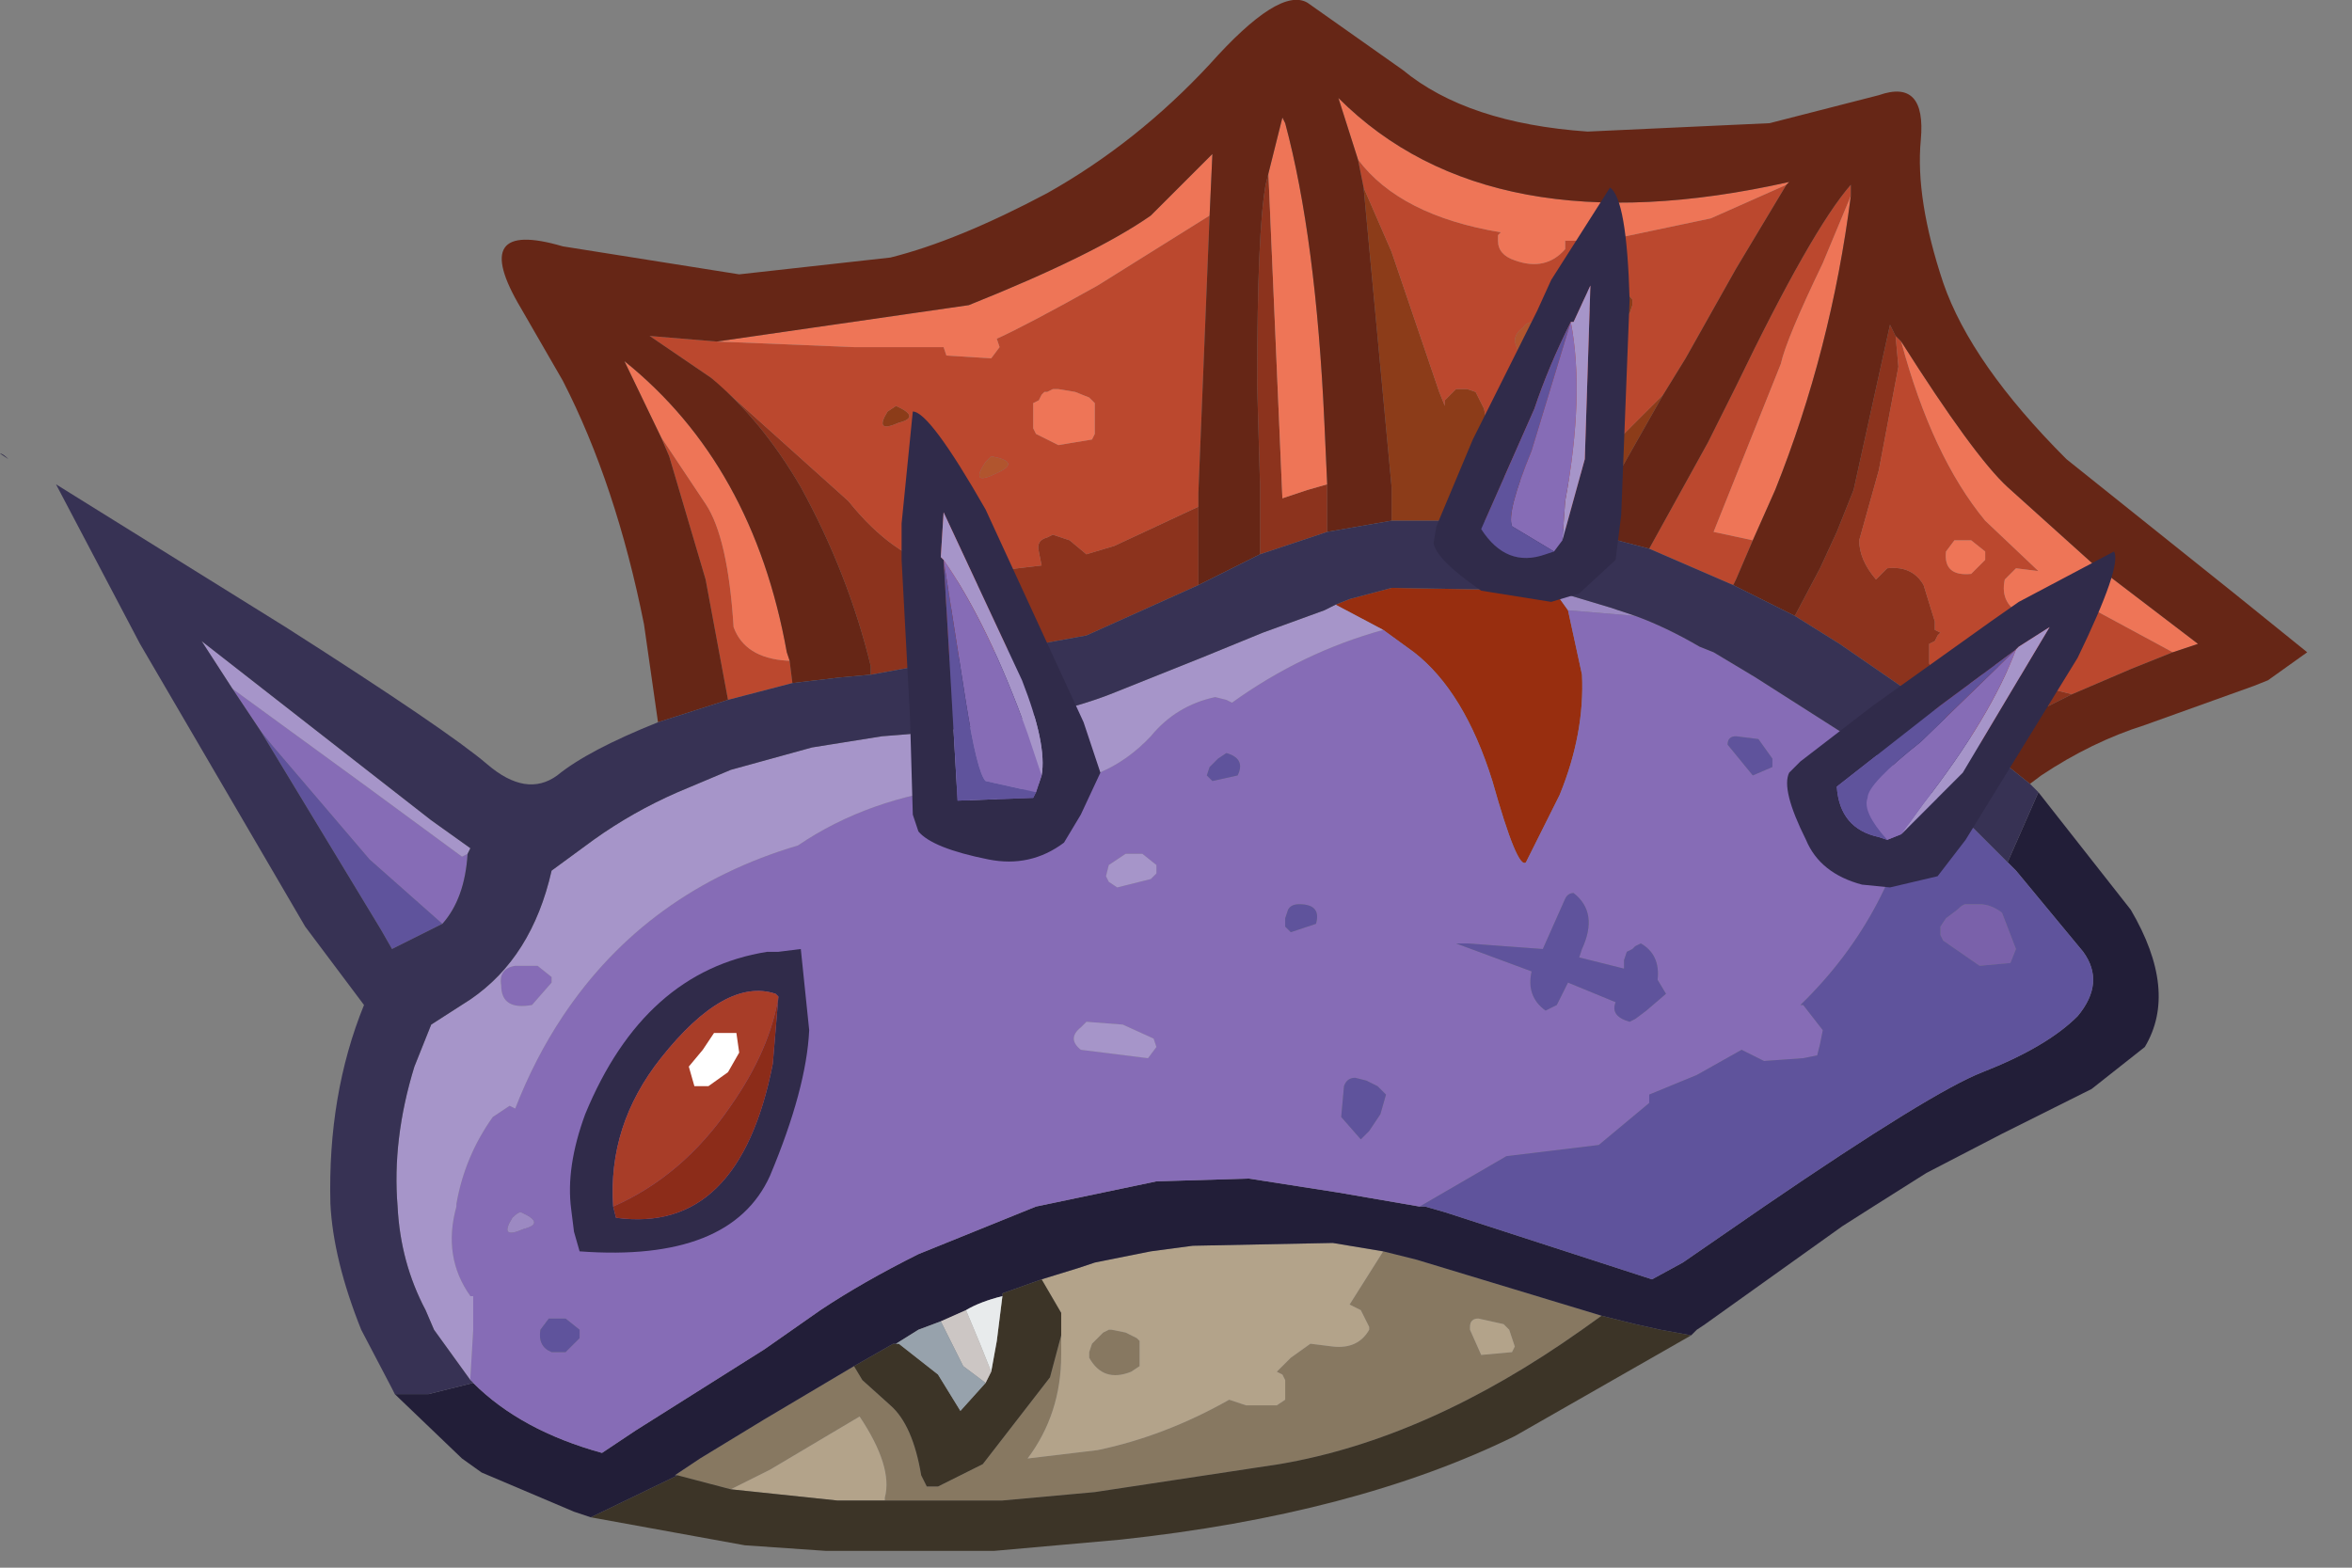 <?xml version="1.0" encoding="utf-8"?>
<svg version="1.1" id="Layer_1"
xmlns="http://www.w3.org/2000/svg"
xmlns:xlink="http://www.w3.org/1999/xlink"
xmlns:author="http://www.sothink.com"
width="42px" height="28px"
xml:space="preserve">
<rect width="100%" height="100%" fill="#808080" stroke="none"/>
<g id="1154" transform="matrix(1, 0, 0, 1, 6, 0)">
<path style="fill:#A14C27;fill-opacity:1" d="M10.95,10.85Q10.5 11.05 10.75 10.65L10.9 10.55Q11.35 10.75 10.95 10.85" />
<path style="fill:#B1552E;fill-opacity:1" d="M21.2,5.85Q21.25 5.75 21.4 5.75Q21.8 5.75 21.65 6.05L21.3 6.3L21.1 6.25L21.05 6.1Q21.05 5.95 21.2 5.85M11.6,8.25L11.7 8.15Q12.25 8.25 11.8 8.45Q11.3 8.7 11.6 8.25" />
<path style="fill:#982E0F;fill-opacity:1" d="M22.25,12.05Q22.3 13.1 21.85 14.2L21.25 15.4Q21.1 15.55 20.65 13.95Q20.15 12.35 19.25 11.65L18.7 11.25L17.85 10.8L18.1 10.7L18.85 10.5L21.7 10.55L21.75 10.55L22 10.9L22.25 12.05" />
<path style="fill:#8C3C19;fill-opacity:1" d="M18.85,9.3L18.85 9.05L18.85 8.7L18.35 3.35L18.85 4.5L19.7 7L19.8 7.25L19.8 7.15L20 6.95L20.2 6.95L20.35 7L20.5 7.3L20.6 7.8L20.5 8.15L20.4 8.2L20.35 8.25Q20.75 8.6 21.5 8.6L21.85 8.6L22.1 8.55L22.35 8.4L23.7 7.05L22.85 8.55L22.3 9.5L20.9 9.3L18.85 9.3M22.5,5.05L22.9 5.05L23.15 5.35L23.15 5.45L23.1 5.6L22.8 5.75L22.6 5.65Q22.25 5.55 22.3 5.25L22.5 5.05M9.85,7.35L10 7.25Q10.45 7.45 10.05 7.55Q9.6 7.75 9.85 7.35" />
<path style="fill:#877861;fill-opacity:1" d="M9.8,26.75Q9.95 26.2 9.35 25.3L7.75 26.25L7.05 26.6L6.1 26.35L6.05 26.35L6.2 26.25L6.5 26.05L7.65 25.35L9.25 24.4L9.4 24.65L9.9 25.1Q10.3 25.45 10.45 26.35L10.55 26.55L10.75 26.55L11.55 26.15L12.75 24.6L12.95 23.85L12.95 24.2Q12.95 25.25 12.35 26.05L13.6 25.9Q14.8 25.65 15.95 25L16.25 25.1L16.8 25.1L16.95 25L16.95 24.9L16.95 24.8L16.95 24.7L16.95 24.65L16.9 24.55L16.8 24.5L17.05 24.25L17.4 24L17.8 24.05Q18.25 24.1 18.45 23.75L18.45 23.7L18.3 23.4L18.1 23.3L18.7 22.35L19.3 22.5L22.6 23.5L22.25 23.75Q19.5 25.7 16.85 26.15L13.55 26.65L11.9 26.8L11.75 26.8L9.8 26.8L9.8 26.75M20.95,23.75L20.85 23.65L20.4 23.55Q20.25 23.55 20.25 23.7L20.25 23.75L20.45 24.2L21 24.15L21.05 24.05L20.95 23.75M13.8,23.75L13.85 23.75L14.1 23.8L14.3 23.9L14.35 23.95L14.35 24.1L14.35 24.3L14.35 24.4L14.2 24.5Q13.7 24.7 13.45 24.25L13.45 24.15L13.5 24L13.7 23.8L13.8 23.75" />
<path style="fill:#B3A38A;fill-opacity:1" d="M12.6,22.85L13.25 22.65L13.55 22.55L14.55 22.35L15.3 22.25L17.8 22.2L18.7 22.35L18.1 23.3L18.3 23.4L18.45 23.7L18.45 23.75Q18.25 24.1 17.8 24.05L17.4 24L17.05 24.25L16.8 24.5L16.9 24.55L16.95 24.65L16.95 24.7L16.95 24.8L16.95 24.9L16.95 25L16.8 25.1L16.25 25.1L15.95 25Q14.8 25.65 13.6 25.9L12.35 26.05Q12.95 25.25 12.95 24.2L12.95 23.85L12.95 23.45L12.6 22.85M21.05,24.05L21 24.15L20.45 24.2L20.25 23.75L20.25 23.7Q20.25 23.55 20.4 23.55L20.85 23.65L20.95 23.75L21.05 24.05M13.7,23.8L13.5 24L13.45 24.15L13.45 24.25Q13.7 24.7 14.2 24.5L14.35 24.4L14.35 24.3L14.35 24.1L14.35 23.95L14.3 23.9L14.1 23.8L13.85 23.75L13.8 23.75L13.7 23.8M9.8,26.8L8.95 26.8L7.05 26.6L7.75 26.25L9.35 25.3Q9.95 26.2 9.8 26.75L9.8 26.8" />
<path style="fill:#7A61AA;fill-opacity:1" d="M30,16.95L29.9 17.2L29.35 17.25L28.7 16.8L28.65 16.7L28.65 16.65L28.65 16.55L28.75 16.4L28.95 16.25Q29.05 16.15 29.1 16.15L29.35 16.15Q29.55 16.15 29.75 16.3L30 16.95" />
<path style="fill:#9C89C2;fill-opacity:1" d="M22.75,10.85L23.2 11L22 10.9L21.75 10.55L22.75 10.85M3.15,21.75Q3.25 21.65 3.3 21.65Q3.75 21.85 3.35 21.95Q2.9 22.15 3.15 21.75" />
<path style="fill:#3C3427;fill-opacity:1" d="M7.05,26.6L8.95 26.8L9.8 26.8L11.75 26.8L11.9 26.8L13.55 26.65L16.85 26.15Q19.5 25.7 22.25 23.75L22.6 23.5L23.2 23.65L23.65 23.75L24.2 23.85L21.05 25.65Q18.2 27.05 14 27.5L11.75 27.7L8.75 27.7L7.3 27.6L4.55 27.1L6.1 26.35L7.05 26.6M12.95,23.45L12.95 23.85L12.75 24.6L11.55 26.15L10.75 26.55L10.55 26.55L10.45 26.35Q10.3 25.45 9.9 25.1L9.4 24.65L9.25 24.4L9.95 24L10 24L10.05 24L10.75 24.55L11.15 25.2L11.6 24.7L11.7 24.5L11.8 23.95L11.9 23.15L11.9 23.1L12.6 22.85L12.95 23.45" />
<path style="fill:#221E38;fill-opacity:1" d="M32.05,16.25Q32.9 17.7 32.3 18.7L31.35 19.45L29.75 20.25L28.4 20.95L27.45 21.55L26.9 21.9L24.8 23.4L24.45 23.65L24.3 23.75L24.2 23.85L23.65 23.75L23.2 23.65L22.6 23.5L19.3 22.5L18.7 22.35L17.8 22.2L15.3 22.25L14.55 22.35L13.55 22.55L13.25 22.65L12.6 22.85L11.9 23.1L11.9 23.15Q11.5 23.25 11.25 23.4L10.8 23.6L10.4 23.75L10 24L9.95 24L9.25 24.4L7.65 25.35L6.5 26.05L6.2 26.25L6.05 26.35L6.1 26.35L4.55 27.1L4.25 27L2.6 26.3L2.25 26.05L1.05 24.9L1.65 24.9L2.45 24.7Q3.3 25.55 4.75 25.95L5.35 25.55L7.65 24.1L8.65 23.4Q9.4 22.9 10.4 22.4L12.5 21.55L14.65 21.1L16.3 21.05L17.9 21.3L19.35 21.55L19.45 21.55L19.8 21.65L23.5 22.85L24.05 22.55L25.5 21.55Q28.5 19.5 29.4 19.15Q30.55 18.7 31.1 18.15Q31.6 17.55 31.2 17L30 15.55L29.85 15.4L30.4 14.15L32.05 16.25" />
<path style="fill:#CCC6C4;fill-opacity:1" d="M11.5,24L11.7 24.5L11.6 24.7L11.2 24.4L10.8 23.6L11.25 23.4L11.5 24" />
<path style="fill:#E8EBEC;fill-opacity:1" d="M11.7,24.5L11.5 24L11.25 23.4Q11.5 23.25 11.9 23.15L11.8 23.95L11.7 24.5" />
<path style="fill:#97A2AC;fill-opacity:1" d="M11.6,24.7L11.15 25.2L10.75 24.55L10.05 24L10 24L10.4 23.75L10.8 23.6L11.2 24.4L11.6 24.7" />
<path style="fill:#8C331D;fill-opacity:1" d="M26.05,11L26.5 10.15L26.8 9.5L27.1 8.75L27.75 5.8L27.85 6L27.9 6.55L27.55 8.4L27.2 9.65Q27.2 10 27.5 10.35L27.7 10.15Q28.15 10.1 28.35 10.45L28.55 11.1L28.55 11.25L28.65 11.3L28.6 11.35L28.55 11.45L28.45 11.5L28.45 11.65L28.45 11.8L28.45 11.85L28.5 11.95L28.6 12Q28.85 12.25 29.2 12.2L29.4 12.15L29.4 12L29.35 11.75L30.6 12.3L31 12.4L30.6 12.6L30.25 12.75L29.5 13.2L29.4 13.3L28.3 12.5L26.85 11.5L26.05 11M9.55,12.05L9.55 11.9Q9.15 10.25 8.3 8.7Q7.6 7.5 6.7 6.75L9.15 8.95Q9.95 9.95 10.85 10.15Q11 10.4 11.4 10.45L11.7 10.4L11.75 10.2L12.6 10.1L12.55 9.85Q12.5 9.65 12.7 9.6L12.8 9.55L13.1 9.65L13.4 9.9L13.9 9.75L15.4 9.05L15.4 10.45L13.4 11.35L9.55 12.05M16.5,9.9L16.5 8.65L16.45 6.9L16.45 6.8Q16.45 4.15 16.6 3.3L16.65 3.1L16.9 8.9L17.35 8.75L17.7 8.65L17.7 9.5L16.5 9.9M10.9,10.55L10.75 10.65Q10.5 11.05 10.95 10.85Q11.35 10.75 10.9 10.55" />
<path style="fill:#BB482E;fill-opacity:1" d="M30.6,12.3L29.35 11.75L29.4 12L29.4 12.15L29.2 12.2Q28.85 12.25 28.6 12L28.5 11.95L28.45 11.85L28.45 11.8L28.45 11.65L28.45 11.5L28.55 11.45L28.6 11.35L28.65 11.3L28.55 11.25L28.55 11.1L28.35 10.45Q28.15 10.1 27.7 10.15L27.5 10.35Q27.2 10 27.2 9.65L27.55 8.4L27.9 6.55L27.85 6L27.95 6.1Q28.5 8.15 29.45 9.3L30.4 10.2L30 10.15L29.8 10.35Q29.7 10.8 30.15 11L30.95 10.9L30.95 10.8L30.95 10.65L32.8 11.65L32.05 11.95L31 12.4L30.6 12.3M7,12.5L6.6 10.35L5.95 8.15L5.8 7.8L6.6 9Q7 9.6 7.1 11.2Q7.3 11.75 8.05 11.8L8.1 11.8L8.15 12.2L7 12.5M6.7,6.75L5.6 6L6.8 6.1L9.25 6.2L10.85 6.2L10.9 6.35L11.7 6.4L11.85 6.2L11.8 6.05Q12.35 5.8 13.6 5.1L15.6 3.85L15.4 8.8L15.4 9.05L13.9 9.75L13.4 9.9L13.1 9.65L12.8 9.55L12.7 9.6Q12.5 9.65 12.55 9.85L12.6 10.1L11.75 10.2L11.7 10.4L11.4 10.45Q11 10.4 10.85 10.15Q9.95 9.95 9.15 8.95L6.7 6.75M18.35,3.35L18.25 2.85Q19 3.85 20.8 4.15L20.75 4.2L20.75 4.3Q20.75 4.55 21.05 4.65Q21.6 4.85 21.95 4.45L21.95 4.3L22.65 4.3L24.55 3.9L25.9 3.3L25 4.8L24.1 6.4L23.7 7.05L22.35 8.4L22.1 8.55L21.85 8.6L21.5 8.6Q20.75 8.6 20.35 8.25L20.4 8.2L20.5 8.15L20.6 7.8L20.5 7.3L20.35 7L20.2 6.95L20 6.95L19.8 7.15L19.8 7.25L19.7 7L18.85 4.5L18.35 3.35M23.45,9.8L24.5 7.9L25 6.9Q26.35 4.1 27.05 3.3L27.05 3.5L26.55 4.7Q25.9 6.05 25.8 6.5L24.6 9.5L25.3 9.65L25 10.35L24.95 10.45L23.45 9.8M21.05,6.1L21.1 6.25L21.3 6.3L21.65 6.05Q21.8 5.75 21.4 5.75Q21.25 5.75 21.2 5.85Q21.05 5.95 21.05 6.1M22.3,5.25Q22.25 5.55 22.6 5.65L22.8 5.75L23.1 5.6L23.15 5.45L23.15 5.35L22.9 5.05L22.5 5.05L22.3 5.25M29.45,9.85L29.2 9.65L28.9 9.65L28.75 9.85Q28.7 10.3 29.2 10.25L29.45 10L29.45 9.85M13.45,7.1L13.2 7L12.9 6.95L12.8 6.95L12.7 7L12.65 7L12.6 7.05L12.55 7.15L12.45 7.2L12.45 7.35L12.45 7.5L12.45 7.6L12.45 7.65L12.5 7.75L12.9 7.95L13.5 7.85L13.55 7.75L13.55 7.45L13.55 7.2L13.5 7.15L13.45 7.1M11.8,8.45Q12.25 8.25 11.7 8.15L11.6 8.25Q11.3 8.7 11.8 8.45M10.05,7.55Q10.45 7.45 10 7.25L9.85 7.35Q9.6 7.75 10.05 7.55" />
<path style="fill:#EE7557;fill-opacity:1" d="M32.8,11.65L30.95 10.65L30.95 10.8L30.95 10.9L30.15 11Q29.7 10.8 29.8 10.35L30 10.15L30.4 10.2L29.45 9.3Q28.5 8.15 27.95 6.1Q29.25 8.15 29.85 8.7L31.35 10.05L33.25 11.5L32.8 11.65M8.05,11.8Q7.3 11.75 7.1 11.2Q7 9.6 6.6 9L5.8 7.8L5.15 6.45Q7.45 8.3 8.05 11.65L8.1 11.8L8.05 11.8M6.8,6.1L11.3 5.45Q13.55 4.55 14.55 3.85L15.65 2.75L15.6 3.85L13.6 5.1Q12.35 5.8 11.8 6.05L11.85 6.2L11.7 6.4L10.9 6.35L10.85 6.2L9.25 6.2L6.8 6.1M16.65,3.1L16.85 2.3L16.9 2.1L16.95 2.2Q17.5 4.25 17.65 7.55L17.7 8.65L17.35 8.75L16.9 8.9L16.65 3.1M18.25,2.85L17.9 1.75Q20.6 4.45 25.95 3.25L25.9 3.3L24.55 3.9L22.65 4.3L21.95 4.3L21.95 4.45Q21.6 4.85 21.05 4.65Q20.75 4.55 20.75 4.3L20.75 4.2L20.8 4.15Q19 3.85 18.25 2.85M24.6,9.5L25.8 6.5Q25.9 6.05 26.55 4.7L27.05 3.5Q26.7 6.25 25.7 8.75L25.3 9.65L24.6 9.5M29.45,10L29.2 10.25Q28.7 10.3 28.75 9.85L28.9 9.65L29.2 9.65L29.45 9.85L29.45 10M13.5,7.15L13.55 7.2L13.55 7.45L13.55 7.75L13.5 7.85L12.9 7.95L12.5 7.75L12.45 7.65L12.45 7.6L12.45 7.5L12.45 7.35L12.45 7.2L12.55 7.15L12.6 7.05L12.65 7L12.7 7L12.8 6.95L12.9 6.95L13.2 7L13.45 7.1L13.5 7.15" />
<path style="fill:#662616;fill-opacity:1" d="M33.25,11.5L31.35 10.05L29.85 8.7Q29.25 8.15 27.95 6.1L27.85 6L27.75 5.8L27.1 8.75L26.8 9.5L26.5 10.15L26.05 11L24.95 10.45L25 10.35L25.3 9.65L25.7 8.75Q26.7 6.25 27.05 3.5L27.05 3.3Q26.35 4.1 25 6.9L24.5 7.9L23.45 9.8L22.3 9.5L22.85 8.55L23.7 7.05L24.1 6.4L25 4.8L25.9 3.3L25.95 3.25Q20.6 4.45 17.9 1.75L18.25 2.85L18.35 3.35L18.85 8.7L18.85 9.05L18.85 9.3L17.7 9.5L17.7 8.65L17.65 7.55Q17.5 4.25 16.95 2.2L16.9 2.1L16.85 2.3L16.65 3.1L16.6 3.3Q16.45 4.15 16.45 6.8L16.45 6.9L16.5 8.65L16.5 9.9L16.4 9.95L15.4 10.45L15.4 9.05L15.4 8.8L15.6 3.85L15.65 2.75L14.55 3.85Q13.55 4.55 11.3 5.45L6.8 6.1L5.6 6L6.7 6.75Q7.6 7.5 8.3 8.7Q9.15 10.25 9.55 11.9L9.55 12.05L9 12.1L8.15 12.2L8.1 11.8L8.05 11.65Q7.45 8.3 5.15 6.45L5.8 7.8L5.95 8.15L6.6 10.35L7 12.5L5.75 12.9L5.5 11.15Q5 8.65 4.05 6.8L3.3 5.5Q2.35 3.9 4.05 4.4L7.2 4.9L9.9 4.6Q11.1 4.3 12.7 3.45Q14.3 2.55 15.6 1.15Q16.85 -0.25 17.35 0.05L19.05 1.25Q20.2 2.2 22.35 2.35L25.6 2.2L27.55 1.7Q28.4 1.4 28.3 2.5Q28.2 3.55 28.7 5.05Q29.2 6.5 30.9 8.2L33.9 10.6L35.2 11.65L34.5 12.15L34.25 12.25L32.3 12.95Q31.35 13.25 30.45 13.85L30.25 14L29.75 13.6L29.4 13.3L29.5 13.2L30.25 12.75L30.6 12.6L31 12.4L32.05 11.95L32.8 11.65L33.25 11.5" />
<path style="fill:#866CB6;fill-opacity:1" d="M2.4,24.65L2.4 24.6L2.45 23.75L2.45 23.15L2.4 23.15Q1.9 22.45 2.15 21.55L2.15 21.5Q2.3 20.65 2.8 19.95L3.1 19.75L3.2 19.8Q3.55 18.9 4.05 18.15Q5.55 15.9 8.25 15.1Q9.5 14.25 11.2 14.05L11.35 14.35L11.45 14.4L11.75 14.35L11.85 14.2L11.85 14.15L12.25 14.1L12.3 14L12.6 14Q13.75 14 14.55 13.15Q15 12.6 15.7 12.45L15.9 12.5L16 12.55Q17.25 11.65 18.7 11.25L19.25 11.65Q20.15 12.35 20.65 13.95Q21.1 15.55 21.25 15.4L21.85 14.2Q22.3 13.1 22.25 12.05L22 10.9L23.2 11Q23.75 11.2 24.35 11.55L24.6 11.65L25.35 12.1L28.25 13.95Q27.85 16.3 26.15 17.95L26.2 17.95L26.55 18.4L26.5 18.65L26.45 18.85L26.2 18.9L25.5 18.95L25.1 18.75L24.3 19.2L23.45 19.55L23.45 19.7L22.55 20.45L20.9 20.65L19.35 21.55L17.9 21.3L16.3 21.05L14.65 21.1L12.5 21.55L10.4 22.4Q9.4 22.9 8.65 23.4L7.65 24.1L5.35 25.55L4.75 25.95Q3.3 25.55 2.45 24.7L2.4 24.65M25.65,13.55L25.4 13.2L25 13.15Q24.85 13.15 24.85 13.3L25.3 13.85L25.65 13.7L25.65 13.55M21.95,16.05L21.55 16.95L20.2 16.85L20 16.85L21.35 17.35Q21.25 17.8 21.6 18.05L21.8 17.95L22 17.55L22.85 17.9Q22.75 18.15 23.1 18.25L23.2 18.2L23.4 18.05L23.75 17.75L23.6 17.5Q23.65 17.05 23.3 16.85L23.2 16.9L23.15 16.95L23.05 17L23 17.15L23 17.3L22.2 17.1L22.25 16.95Q22.55 16.3 22.1 15.95Q22 15.95 21.95 16.05M-1.35,13.05L-1.85 12.3L0.55 14.05L2.25 15.3L2.35 15.25Q2.3 16.05 1.9 16.5L0.6 15.35L-1.15 13.3L-1.35 13.05M3.6,17.25L3.85 17.45L3.85 17.55L3.5 17.95Q2.95 18.05 2.95 17.6Q2.9 17.3 3.2 17.25L3.6 17.25M4.1,24.15L4.35 23.9L4.35 23.75L4.1 23.55L3.8 23.55L3.65 23.75Q3.6 24.05 3.85 24.15L4.1 24.15M3.35,21.95Q3.75 21.85 3.3 21.65Q3.25 21.65 3.15 21.75Q2.9 22.15 3.35 21.95M15.65,13.95L16.1 13.85Q16.25 13.55 15.9 13.45L15.75 13.55L15.6 13.7L15.55 13.85L15.65 13.95M17.05,16.65L17.5 16.5Q17.6 16.15 17.2 16.15Q17.05 16.15 17 16.25L16.95 16.4L16.95 16.55L17.05 16.65M14.4,15.25L14.1 15.25L13.8 15.45L13.75 15.65L13.8 15.75L13.95 15.85L14.55 15.7L14.65 15.6L14.65 15.45L14.4 15.25M13.3,18.35Q13.05 18.55 13.3 18.75L14.5 18.9L14.65 18.7L14.6 18.55L14.05 18.3L13.4 18.25L13.3 18.35M18.75,19.55L18.65 19.45L18.6 19.4L18.4 19.3L18.2 19.25Q18.05 19.25 18 19.4L17.95 19.95L18.3 20.35L18.45 20.2L18.65 19.9L18.75 19.55" />
<path style="fill:#5F539C;fill-opacity:1" d="M19.35,21.55L20.9 20.65L22.55 20.45L23.45 19.7L23.45 19.55L24.3 19.2L25.1 18.75L25.5 18.95L26.2 18.9L26.45 18.85L26.5 18.65L26.55 18.4L26.2 17.95L26.15 17.95Q27.85 16.3 28.25 13.95L28.35 14.05L29.25 14.8L29.85 15.4L30 15.55L31.2 17Q31.6 17.55 31.1 18.15Q30.55 18.7 29.4 19.15Q28.5 19.5 25.5 21.55L24.05 22.55L23.5 22.85L19.8 21.65L19.45 21.55L19.35 21.55M25.65,13.7L25.3 13.85L24.85 13.3Q24.85 13.15 25 13.15L25.4 13.2L25.65 13.55L25.65 13.7M29.75,16.3Q29.55 16.15 29.35 16.15L29.1 16.15Q29.05 16.15 28.95 16.25L28.75 16.4L28.65 16.55L28.65 16.65L28.65 16.7L28.7 16.8L29.35 17.25L29.9 17.2L30 16.95L29.75 16.3M22.1,15.95Q22.55 16.3 22.25 16.95L22.2 17.1L23 17.3L23 17.15L23.05 17L23.15 16.95L23.2 16.9L23.3 16.85Q23.65 17.05 23.6 17.5L23.75 17.75L23.4 18.05L23.2 18.2L23.1 18.25Q22.75 18.15 22.85 17.9L22 17.55L21.8 17.95L21.6 18.05Q21.25 17.8 21.35 17.35L20 16.85L20.2 16.85L21.55 16.95L21.95 16.05Q22 15.95 22.1 15.95M-1.15,13.3L0.6 15.35L1.9 16.5L1 16.95L0.8 16.6L-1.35 13.05L-1.15 13.3M3.85,24.15Q3.6 24.05 3.65 23.75L3.8 23.55L4.1 23.55L4.35 23.75L4.35 23.9L4.1 24.15L3.85 24.15M15.55,13.85L15.6 13.7L15.75 13.55L15.9 13.45Q16.25 13.55 16.1 13.85L15.65 13.95L15.55 13.85M16.95,16.55L16.95 16.4L17 16.25Q17.05 16.15 17.2 16.15Q17.6 16.15 17.5 16.5L17.05 16.65L16.95 16.55M18.65,19.9L18.45 20.2L18.3 20.35L17.95 19.95L18 19.4Q18.05 19.25 18.2 19.25L18.4 19.3L18.6 19.4L18.65 19.45L18.75 19.55L18.65 19.9" />
<path style="fill:#A695C9;fill-opacity:1" d="M16,12.55L15.9 12.5L15.7 12.45Q15 12.6 14.55 13.15Q13.75 14 12.6 14L12.3 14L12.25 14.1L11.85 14.15L11.85 14.2L11.75 14.35L11.45 14.4L11.35 14.35L11.2 14.05Q9.5 14.25 8.25 15.1Q5.55 15.9 4.05 18.15Q3.55 18.9 3.2 19.8L3.1 19.75L2.8 19.95Q2.3 20.65 2.15 21.5L2.15 21.55Q1.9 22.45 2.4 23.15L2.45 23.15L2.45 23.75L2.4 24.6L2.4 24.65L1.75 23.75L1.6 23.4Q1.15 22.55 1.1 21.55Q1 20.35 1.4 19.05L1.7 18.3L2.4 17.85Q3.5 17.1 3.85 15.55L4.6 15Q5.3 14.5 6.1 14.15L7.05 13.75L8.5 13.35L9.75 13.15Q12.5 12.95 13.95 12.35L15.45 11.75L16.55 11.3L17.65 10.9L17.85 10.8L18.7 11.25Q17.25 11.65 16 12.55M2.25,15.3L0.55 14.05L-1.85 12.3L-2.4 11.45L1.7 14.65L2.4 15.15L2.35 15.25L2.25 15.3M3.2,17.25Q2.9 17.3 2.95 17.6Q2.95 18.05 3.5 17.95L3.85 17.55L3.85 17.45L3.6 17.25L3.2 17.25M14.65,15.45L14.65 15.6L14.55 15.7L13.95 15.85L13.8 15.75L13.75 15.65L13.8 15.45L14.1 15.25L14.4 15.25L14.65 15.45M13.4,18.25L14.05 18.3L14.6 18.55L14.65 18.7L14.5 18.9L13.3 18.75Q13.05 18.55 13.3 18.35L13.4 18.25" />
<path style="fill:#373254;fill-opacity:1" d="M8.15,12.2L9 12.1L9.55 12.05L13.4 11.35L15.4 10.45L16.4 9.95L16.5 9.9L17.7 9.5L18.85 9.3L20.9 9.3L22.3 9.5L23.45 9.8L24.95 10.45L26.05 11L26.85 11.5L28.3 12.5L29.4 13.3L29.75 13.6L30.25 14L30.4 14.15L29.85 15.4L29.25 14.8L28.35 14.05L28.25 13.95L25.35 12.1L24.6 11.65L24.35 11.55Q23.75 11.2 23.2 11L22.75 10.85L21.75 10.55L21.7 10.55L18.85 10.5L18.1 10.7L17.85 10.8L17.65 10.9L16.55 11.3L15.45 11.75L13.95 12.35Q12.5 12.95 9.75 13.15L8.5 13.35L7.05 13.75L6.1 14.15Q5.3 14.5 4.6 15L3.85 15.55Q3.5 17.1 2.4 17.85L1.7 18.3L1.4 19.05Q1 20.35 1.1 21.55Q1.15 22.55 1.6 23.4L1.75 23.75L2.4 24.65L2.45 24.7L1.65 24.9L1.05 24.9L1 24.8L0.45 23.75Q-0.05 22.5 -0.1 21.5Q-0.15 19.55 0.5 17.95L-0.55 16.55L-3.5 11.5L-5 8.65L-0.9 11.2Q2 13.05 2.7 13.65Q3.4 14.25 3.95 13.85Q4.5 13.4 5.75 12.9L7 12.5L8.15 12.2M-1.35,13.05L0.8 16.6L1 16.95L1.9 16.5Q2.3 16.05 2.35 15.25L2.4 15.15L1.7 14.65L-2.4 11.45L-1.85 12.3L-1.35 13.05" />
<path style="fill:#302B4A;fill-opacity:1" d="M31.1,11.75L29.1 15L28.6 15.65L27.75 15.85L27.25 15.8Q26.5 15.6 26.25 15Q25.8 14.1 25.95 13.8L26.15 13.6L27.45 12.6L29.55 11.1L30.05 10.75L31.75 9.85Q31.9 10.1 31.1 11.75M22.75,3.35Q23.05 3.55 23.1 5.35L22.95 9.2L22.85 10L22.2 10.6L21.7 10.75L20.45 10.55Q19.65 10 19.6 9.7L19.65 9.4L20.3 7.85L21.45 5.55L21.7 5L22.75 3.35M21.4,7.3L20.45 9.45Q20.9 10.15 21.6 9.9L21.75 9.85L21.9 9.65L22.3 8.2L22.4 5.1L22.1 5.75L22.05 5.75Q21.65 6.55 21.4 7.3M28.65,12.6L26.8 14.05Q26.85 14.8 27.55 14.95L27.7 15L27.95 14.9L29.05 13.8L30.6 11.2L30.05 11.55L30 11.6L28.65 12.6M10.95,11.7L11.1 14.3L12.45 14.25L12.5 14.15L12.6 13.85Q12.7 13.3 12.25 12.15L10.85 9.15L10.8 9.95L10.85 10L10.95 11.7M11.6,9.1L13.35 12.9L13.65 13.8L13.3 14.55L13 15.05Q12.4 15.5 11.65 15.35Q10.65 15.15 10.4 14.85L10.3 14.55L10.25 12.8L10.1 10L10.1 9.35L10.3 7.35Q10.6 7.35 11.6 9.1" />
<path style="fill:#A695C9;fill-opacity:1" d="M21.95,8.95Q22.3 7.05 22.05 5.75L22.1 5.75L22.4 5.1L22.3 8.2L21.9 9.65L21.95 8.95M28.35,14.35Q29.55 12.8 30 11.6L30.05 11.55L30.6 11.2L29.05 13.8L27.95 14.9L28.35 14.35M12.35,13.1Q11.65 11.15 10.85 10L10.8 9.95L10.85 9.15L12.25 12.15Q12.7 13.3 12.6 13.85L12.35 13.1" />
<path style="fill:#866CB6;fill-opacity:1" d="M21,9.4Q20.9 9.15 21.35 8.05L22.05 5.75Q22.3 7.05 21.95 8.95L21.9 9.65L21.75 9.85L21 9.4M27.35,14.25Q27.35 14 28.3 13.25L30 11.6Q29.55 12.8 28.35 14.35L27.95 14.9L27.7 15Q27.25 14.5 27.35 14.25M10.85,10Q11.65 11.15 12.35 13.1L12.6 13.85L12.5 14.15L11.6 13.95Q11.45 13.8 11.25 12.55L10.85 10" />
<path style="fill:#5F539C;fill-opacity:1" d="M21.75,9.85L21.6 9.9Q20.9 10.15 20.45 9.45L21.4 7.3Q21.65 6.55 22.05 5.75L21.35 8.05Q20.9 9.15 21 9.4L21.75 9.85M27.7,15L27.55 14.95Q26.85 14.8 26.8 14.05L28.65 12.6L30 11.6L28.3 13.25Q27.35 14 27.35 14.25Q27.25 14.5 27.7 15M11.25,12.55Q11.45 13.8 11.6 13.95L12.5 14.15L12.45 14.25L11.1 14.3L10.95 11.7L10.85 10L11.25 12.55" />
<path style="fill:#302B4A;fill-opacity:1" d="M-5.85,8.2L-6 8.1Q-5.95 8.1 -5.85 8.2" />
<path style="fill:#302B4A;fill-opacity:1" d="M8.3,16.95L8.45 18.4Q8.4 19.45 7.75 21Q7.05 22.55 4.35 22.35L4.25 22L4.2 21.6Q4.1 20.85 4.45 19.9Q5.5 17.35 7.7 17L7.9 17L8.3 16.95M5,21.75Q7.2 22.05 7.8 19L7.9 17.8L7.85 17.75Q6.95 17.45 5.8 18.9Q4.85 20.1 4.95 21.55L5 21.75" />
<path style="fill:#A83D28;fill-opacity:1" d="M7.05,19.75Q6.2 21 4.95 21.55Q4.85 20.1 5.8 18.9Q6.95 17.45 7.85 17.75L7.9 17.8Q7.75 18.75 7.05 19.75" />
<path style="fill:#8C2C19;fill-opacity:1" d="M4.95,21.55Q6.2 21 7.05 19.75Q7.75 18.75 7.9 17.8L7.8 19Q7.2 22.05 5 21.75L4.95 21.55" />
<path style="fill:#FFFFFF;fill-opacity:1" d="M7,19.15L6.65 19.4L6.4 19.4L6.3 19.05L6.55 18.75L6.75 18.45L7.15 18.45L7.2 18.8L7 19.15" />
</g>
</svg>

